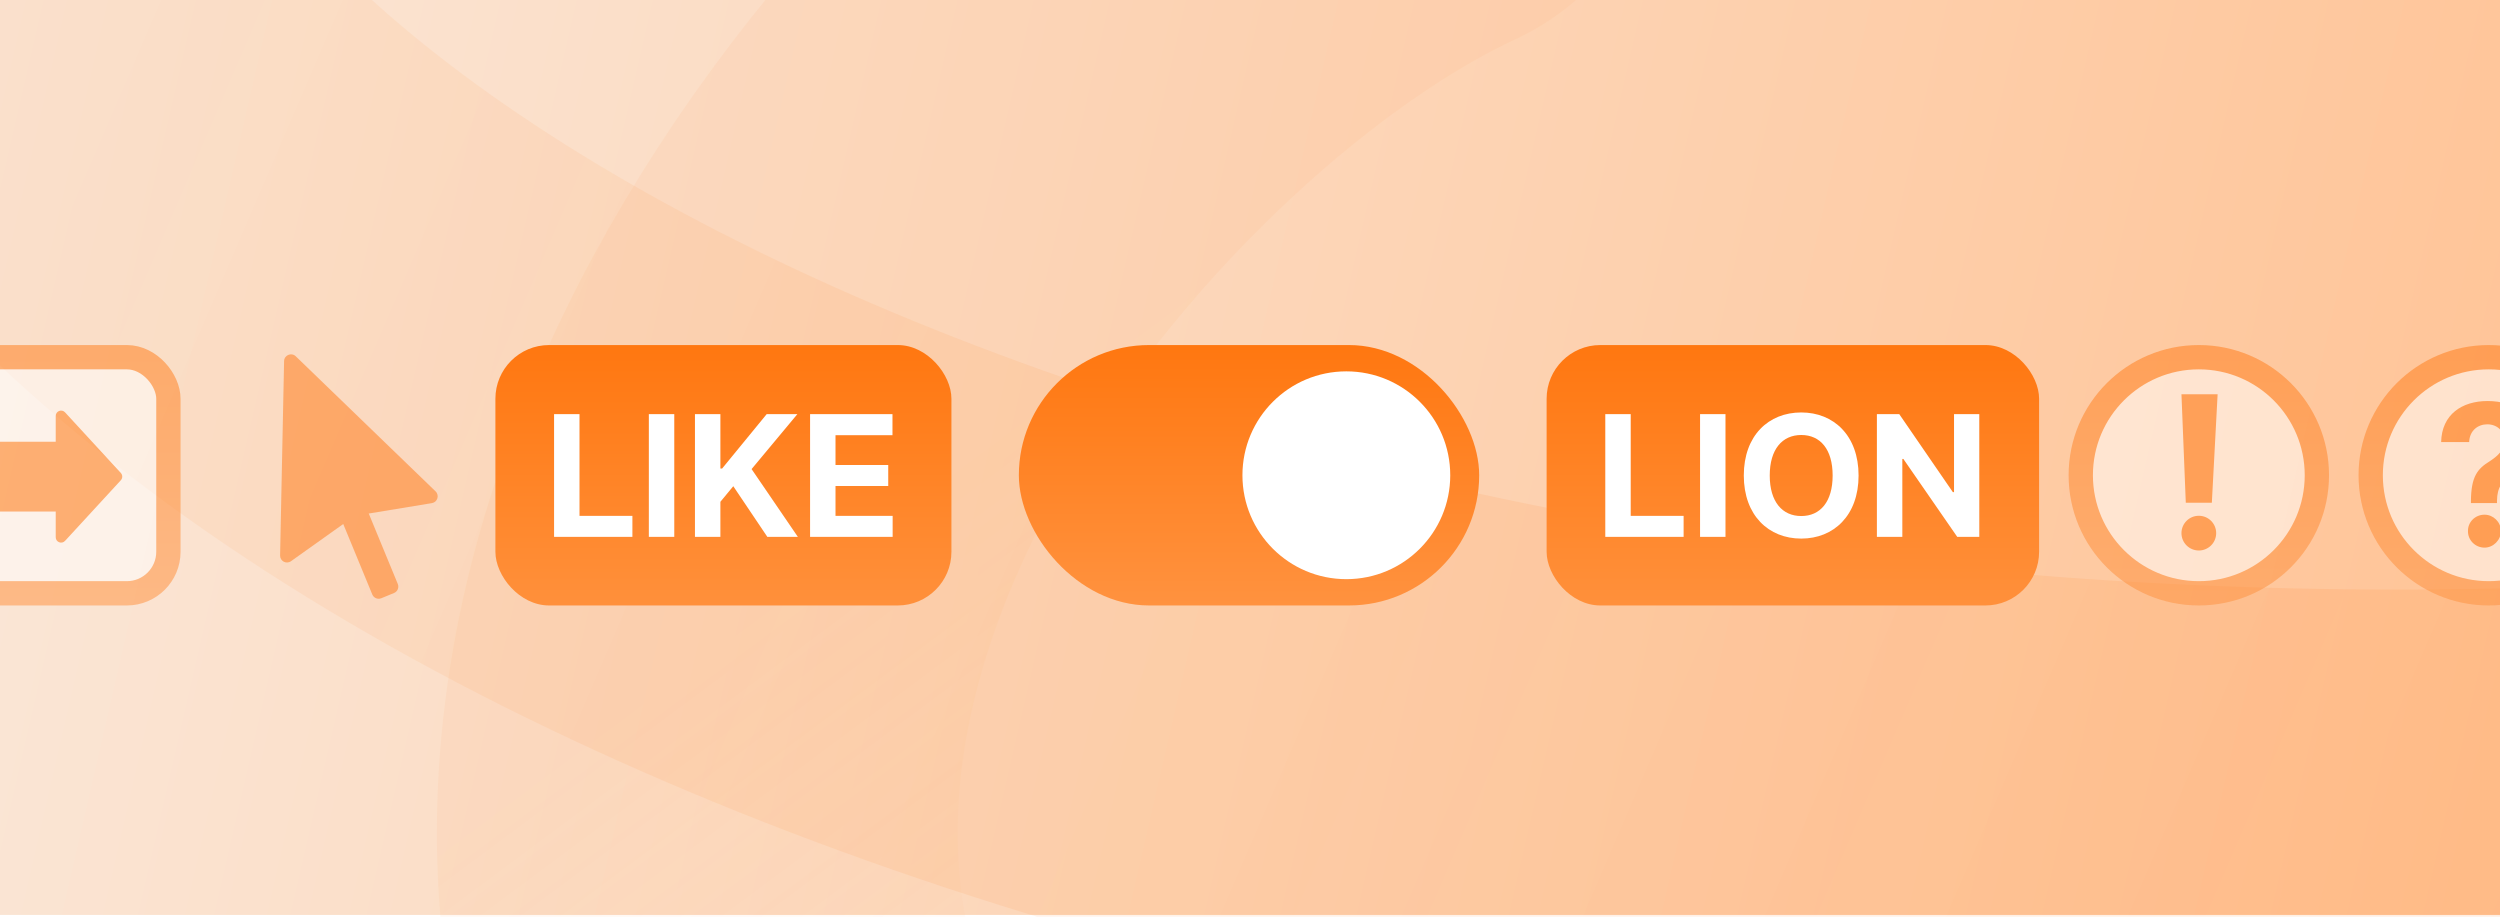 <svg width="1440" height="528" viewBox="0 0 1440 528" fill="none" xmlns="http://www.w3.org/2000/svg">
<g clip-path="url(#clip0_1330_19508)">
<rect y="-60" width="1440" height="587" fill="url(#paint0_linear_1330_19508)"/>
<path opacity="0.1" d="M809.525 -113.322C601.525 -17.322 283.525 344.678 446.525 668.178" stroke="url(#paint1_linear_1330_19508)" stroke-width="300" stroke-linecap="round"/>
<path opacity="0.2" d="M-23.475 -74.327C108.025 259.173 822.025 551.673 1633.52 478.172" stroke="url(#paint2_linear_1330_19508)" stroke-width="300" stroke-linecap="round"/>
<g opacity="0.5">
<rect x="-39" y="205.75" width="136" height="136" rx="23.928" fill="white" stroke="url(#paint3_linear_1330_19508)" stroke-width="14"/>
<path d="M32.093 239.599C32.094 236.781 35.553 235.431 37.461 237.505L69.599 272.431C70.688 273.614 70.688 275.435 69.599 276.619L37.461 311.546C35.553 313.619 32.093 312.269 32.093 309.451V294.628H-10.433C-12.141 294.628 -13.526 293.243 -13.526 291.535V257.515C-13.526 255.806 -12.141 254.422 -10.433 254.422H32.093V239.599Z" fill="#FF7710"/>
</g>
<path opacity="0.5" d="M163.633 208.001C163.704 204.535 167.871 202.818 170.364 205.226L250.886 283.024C253.234 285.292 251.994 289.267 248.773 289.798L212.399 295.795L229.128 336.372C229.964 338.4 228.998 340.721 226.97 341.558L219.626 344.585C217.598 345.421 215.276 344.455 214.44 342.427L197.705 301.833L167.607 323.26C164.948 325.153 161.267 323.207 161.333 319.943L163.633 208.001Z" fill="#FF7710"/>
<g filter="url(#filter0_d_1330_19508)">
<rect x="890.852" y="198.75" width="283.67" height="150" rx="30.928" fill="url(#paint4_linear_1330_19508)"/>
<path d="M924.644 309.25V238.547H939.292V297.141H969.761V309.25H924.644ZM993.882 238.547V309.25H979.233V238.547H993.882ZM1070.54 273.898C1070.54 296.945 1056.19 310.227 1037.53 310.227C1018.69 310.227 1004.43 296.848 1004.43 273.898C1004.43 250.852 1018.69 237.57 1037.53 237.57C1056.19 237.57 1070.54 250.852 1070.54 273.898ZM1055.6 273.898C1055.6 258.762 1048.47 250.559 1037.53 250.559C1026.6 250.559 1019.37 258.762 1019.37 273.898C1019.37 289.035 1026.6 297.238 1037.53 297.238C1048.47 297.238 1055.6 289.035 1055.6 273.898ZM1140.07 238.547V309.25H1127.38L1096.32 264.328H1095.74V309.25H1081.09V238.547H1093.98L1124.84 283.469H1125.52V238.547H1140.07Z" fill="white"/>
</g>
<g filter="url(#filter1_d_1330_19508)">
<rect x="285.352" y="198.75" width="262.67" height="150" rx="30.928" fill="url(#paint5_linear_1330_19508)"/>
<path d="M319.144 309.25V238.547H333.792V297.141H364.261V309.25H319.144ZM388.382 238.547V309.25H373.734V238.547H388.382ZM400.296 309.25V238.547H414.944V269.895H415.921L441.605 238.547H459.28L432.913 270.188L459.573 309.25H441.995L422.366 280.051L414.944 289.035V309.25H400.296ZM466.605 309.25V238.547H514.066V250.656H481.253V267.844H511.624V279.953H481.253V297.141H514.163V309.25H466.605Z" fill="white"/>
</g>
<g filter="url(#filter2_d_1330_19508)">
<rect x="586.857" y="198.75" width="265.152" height="150" rx="75" fill="url(#paint6_linear_1330_19508)"/>
</g>
<g filter="url(#filter3_d_1330_19508)">
<circle cx="775.493" cy="273.747" r="59.849" fill="white"/>
</g>
<g opacity="0.5">
<circle cx="1266.52" cy="273.75" r="68" fill="white" stroke="url(#paint7_linear_1330_19508)" stroke-width="14"/>
<path d="M1259.02 289.586L1256.52 227.086H1277.35L1274.02 289.586H1259.02Z" fill="#FF7710"/>
<circle cx="1266.52" cy="307.086" r="10" fill="#FF7710"/>
</g>
<g opacity="0.5">
<circle cx="1433.52" cy="273.75" r="68" fill="white" stroke="url(#paint8_linear_1330_19508)" stroke-width="14"/>
<path d="M1423.26 288.501C1423.37 274.408 1427.12 269.976 1433.94 265.77C1438.83 262.588 1442.58 259.065 1442.58 253.837C1442.58 248.154 1438.15 244.403 1432.69 244.403C1427.35 244.403 1422.46 247.927 1422.24 254.632H1406.1C1406.44 238.607 1418.26 230.992 1432.81 230.992C1448.6 230.992 1459.86 239.289 1459.86 253.268C1459.86 262.588 1455.08 268.612 1447.58 273.044C1441.22 276.908 1438.38 280.545 1438.26 288.501V289.751H1423.26V288.501ZM1431.1 315.437C1425.76 315.437 1421.44 311.118 1421.56 305.89C1421.44 300.662 1425.76 296.457 1431.1 296.457C1436.1 296.457 1440.54 300.662 1440.54 305.89C1440.54 311.118 1436.1 315.437 1431.1 315.437Z" fill="#FF7710"/>
</g>
</g>
<defs>
<filter id="filter0_d_1330_19508" x="870.852" y="178.75" width="323.67" height="190" filterUnits="userSpaceOnUse" color-interpolation-filters="sRGB">
<feFlood flood-opacity="0" result="BackgroundImageFix"/>
<feColorMatrix in="SourceAlpha" type="matrix" values="0 0 0 0 0 0 0 0 0 0 0 0 0 0 0 0 0 0 127 0" result="hardAlpha"/>
<feOffset/>
<feGaussianBlur stdDeviation="10"/>
<feComposite in2="hardAlpha" operator="out"/>
<feColorMatrix type="matrix" values="0 0 0 0 1 0 0 0 0 0.467 0 0 0 0 0.063 0 0 0 0.3 0"/>
<feBlend mode="normal" in2="BackgroundImageFix" result="effect1_dropShadow_1330_19508"/>
<feBlend mode="normal" in="SourceGraphic" in2="effect1_dropShadow_1330_19508" result="shape"/>
</filter>
<filter id="filter1_d_1330_19508" x="265.352" y="178.75" width="302.67" height="190" filterUnits="userSpaceOnUse" color-interpolation-filters="sRGB">
<feFlood flood-opacity="0" result="BackgroundImageFix"/>
<feColorMatrix in="SourceAlpha" type="matrix" values="0 0 0 0 0 0 0 0 0 0 0 0 0 0 0 0 0 0 127 0" result="hardAlpha"/>
<feOffset/>
<feGaussianBlur stdDeviation="10"/>
<feComposite in2="hardAlpha" operator="out"/>
<feColorMatrix type="matrix" values="0 0 0 0 1 0 0 0 0 0.467 0 0 0 0 0.063 0 0 0 0.3 0"/>
<feBlend mode="normal" in2="BackgroundImageFix" result="effect1_dropShadow_1330_19508"/>
<feBlend mode="normal" in="SourceGraphic" in2="effect1_dropShadow_1330_19508" result="shape"/>
</filter>
<filter id="filter2_d_1330_19508" x="566.857" y="178.75" width="305.151" height="190" filterUnits="userSpaceOnUse" color-interpolation-filters="sRGB">
<feFlood flood-opacity="0" result="BackgroundImageFix"/>
<feColorMatrix in="SourceAlpha" type="matrix" values="0 0 0 0 0 0 0 0 0 0 0 0 0 0 0 0 0 0 127 0" result="hardAlpha"/>
<feOffset/>
<feGaussianBlur stdDeviation="10"/>
<feComposite in2="hardAlpha" operator="out"/>
<feColorMatrix type="matrix" values="0 0 0 0 1 0 0 0 0 0.467 0 0 0 0 0.063 0 0 0 0.3 0"/>
<feBlend mode="normal" in2="BackgroundImageFix" result="effect1_dropShadow_1330_19508"/>
<feBlend mode="normal" in="SourceGraphic" in2="effect1_dropShadow_1330_19508" result="shape"/>
</filter>
<filter id="filter3_d_1330_19508" x="700.493" y="198.747" width="150" height="149.998" filterUnits="userSpaceOnUse" color-interpolation-filters="sRGB">
<feFlood flood-opacity="0" result="BackgroundImageFix"/>
<feColorMatrix in="SourceAlpha" type="matrix" values="0 0 0 0 0 0 0 0 0 0 0 0 0 0 0 0 0 0 127 0" result="hardAlpha"/>
<feOffset/>
<feGaussianBlur stdDeviation="7.576"/>
<feComposite in2="hardAlpha" operator="out"/>
<feColorMatrix type="matrix" values="0 0 0 0 0 0 0 0 0 0 0 0 0 0 0 0 0 0 0.2 0"/>
<feBlend mode="normal" in2="BackgroundImageFix" result="effect1_dropShadow_1330_19508"/>
<feBlend mode="normal" in="SourceGraphic" in2="effect1_dropShadow_1330_19508" result="shape"/>
</filter>
<linearGradient id="paint0_linear_1330_19508" x1="-213" y1="-395.429" x2="1536.99" y2="6.918" gradientUnits="userSpaceOnUse">
<stop stop-color="#F9EEE5"/>
<stop offset="1" stop-color="#FFC497"/>
</linearGradient>
<linearGradient id="paint1_linear_1330_19508" x1="684.677" y1="568.83" x2="494.993" y2="313.423" gradientUnits="userSpaceOnUse">
<stop stop-color="#FFAA69" stop-opacity="0.1"/>
<stop offset="1" stop-color="#FFAA69"/>
</linearGradient>
<linearGradient id="paint2_linear_1330_19508" x1="1459.52" y1="494.673" x2="109.17" y2="-86.636" gradientUnits="userSpaceOnUse">
<stop stop-color="#FF7710" stop-opacity="0.6"/>
<stop offset="1" stop-color="#FF7710" stop-opacity="0.3"/>
</linearGradient>
<linearGradient id="paint3_linear_1330_19508" x1="29" y1="198.75" x2="29" y2="348.75" gradientUnits="userSpaceOnUse">
<stop stop-color="#FF7710"/>
<stop offset="1" stop-color="#FF8E38"/>
</linearGradient>
<linearGradient id="paint4_linear_1330_19508" x1="1032.69" y1="198.75" x2="1032.69" y2="348.75" gradientUnits="userSpaceOnUse">
<stop stop-color="#FF7710"/>
<stop offset="1" stop-color="#FF903B"/>
</linearGradient>
<linearGradient id="paint5_linear_1330_19508" x1="416.687" y1="198.75" x2="416.687" y2="348.75" gradientUnits="userSpaceOnUse">
<stop stop-color="#FF7710"/>
<stop offset="1" stop-color="#FF903B"/>
</linearGradient>
<linearGradient id="paint6_linear_1330_19508" x1="719.433" y1="198.75" x2="719.433" y2="348.75" gradientUnits="userSpaceOnUse">
<stop stop-color="#FF7710"/>
<stop offset="1" stop-color="#FF923F"/>
</linearGradient>
<linearGradient id="paint7_linear_1330_19508" x1="1266.52" y1="198.75" x2="1266.52" y2="348.75" gradientUnits="userSpaceOnUse">
<stop stop-color="#FF7710"/>
<stop offset="1" stop-color="#FD903D"/>
</linearGradient>
<linearGradient id="paint8_linear_1330_19508" x1="1433.52" y1="198.75" x2="1433.52" y2="348.75" gradientUnits="userSpaceOnUse">
<stop stop-color="#FF7710"/>
<stop offset="1" stop-color="#FD903D"/>
</linearGradient>
<clipPath id="clip0_1330_19508">
<rect width="1440" height="528" fill="white"/>
</clipPath>
</defs>
</svg>
